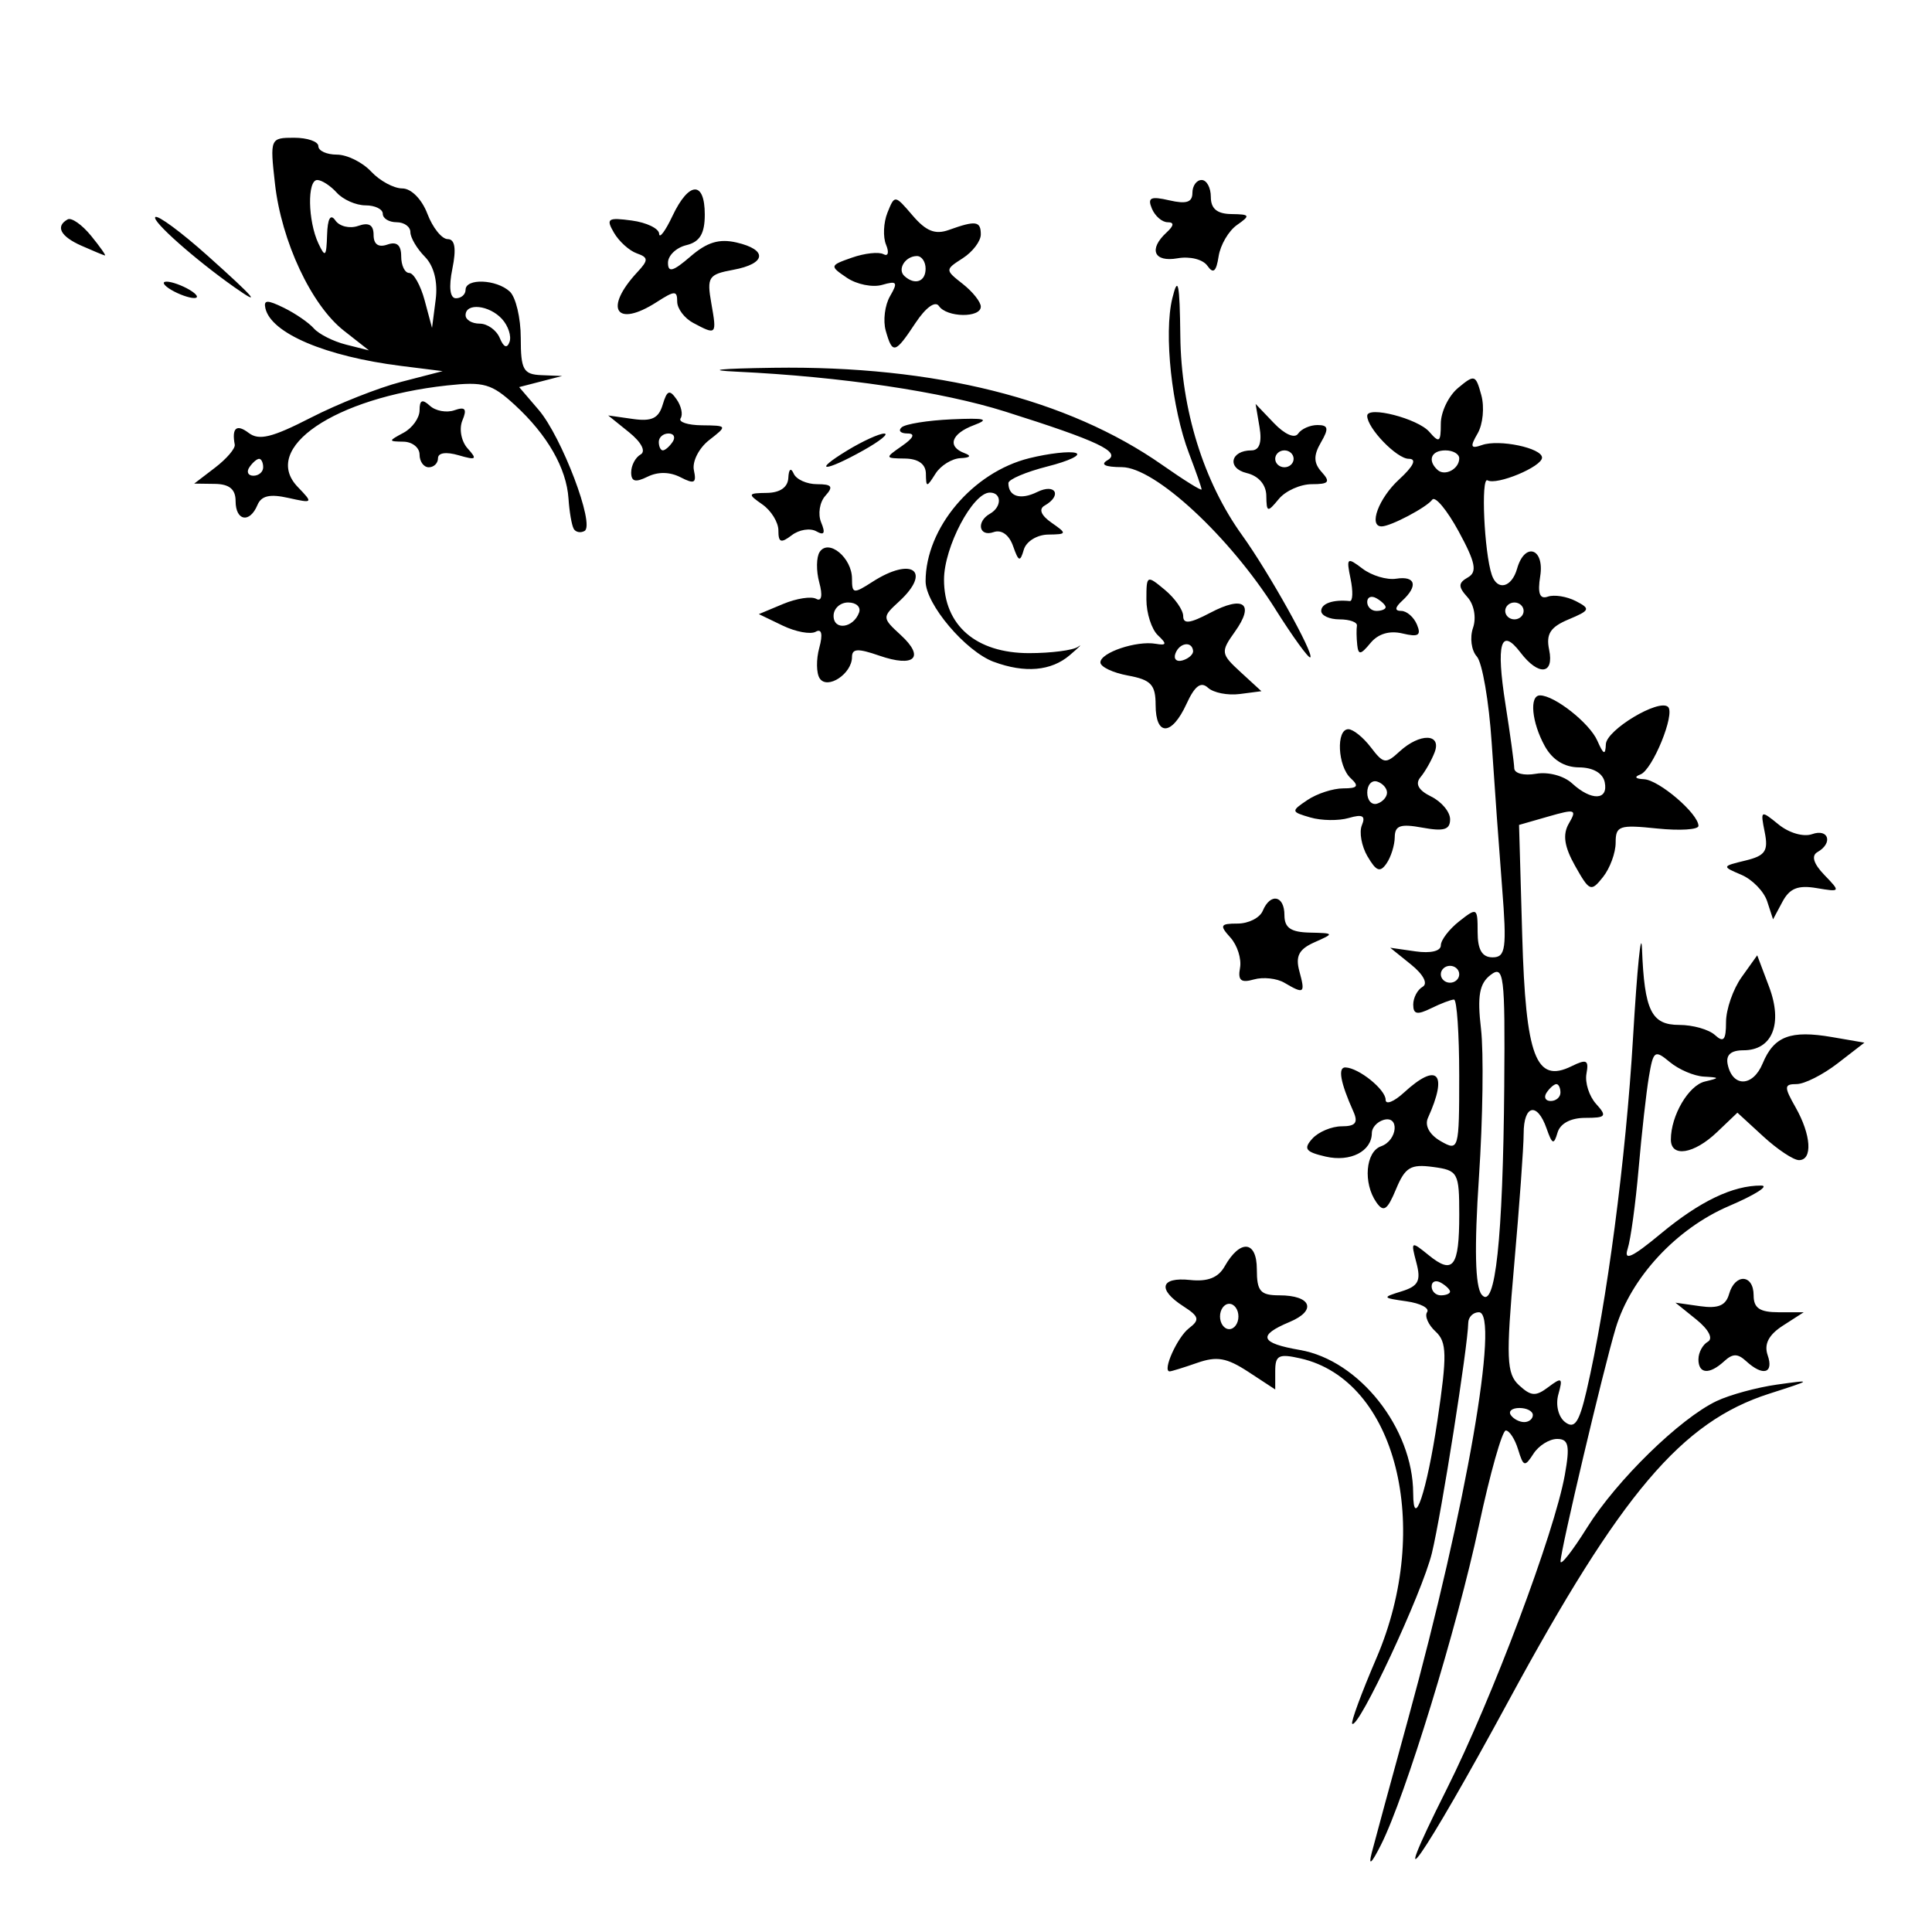 <?xml version="1.0" encoding="UTF-8" standalone="no"?>
<svg
   xmlns:dc="http://purl.org/dc/elements/1.1/"
   xmlns:cc="http://creativecommons.org/ns#"
   xmlns:rdf="http://www.w3.org/1999/02/22-rdf-syntax-ns#"
   xmlns:svg="http://www.w3.org/2000/svg"
   xmlns="http://www.w3.org/2000/svg"
   xmlns:sodipodi="http://sodipodi.sourceforge.net/DTD/sodipodi-0.dtd"
   xmlns:inkscape="http://www.inkscape.org/namespaces/inkscape"
   width="111mm"
   height="111mm"
   viewBox="0 0 111 111"
   version="1.1"
   id="svg94"
   inkscape:version="1.0.2 (e86c870879, 2021-01-15, custom)"
   sodipodi:docname="рисунок цветы A - 1.svg">
  <defs
     id="defs88" />
  <sodipodi:namedview
     id="base"
     pagecolor="#ffffff"
     bordercolor="#666666"
     borderopacity="1.0"
     inkscape:pageopacity="0.0"
     inkscape:pageshadow="2"
     inkscape:zoom="0.98994949"
     inkscape:cx="36.98449"
     inkscape:cy="212.56434"
     inkscape:document-units="mm"
     inkscape:current-layer="layer1"
     inkscape:document-rotation="0"
     showgrid="false"
     inkscape:window-width="1423"
     inkscape:window-height="914"
     inkscape:window-x="112"
     inkscape:window-y="194"
     inkscape:window-maximized="0" />
  <g
     inkscape:label="Слой 1"
     inkscape:groupmode="layer"
     id="layer1"
     style="opacity:1;mix-blend-mode:normal">
    <path
       style="fill:#000000;stroke-width:1"
       d="m 78.807,106.462 c 0.172,-0.668 1.123,-4.163 2.112,-7.767 3.314,-12.068 5.266,-23.302 4.049,-23.302 -0.331,0 -0.606,0.273 -0.612,0.607 -0.023,1.359 -1.54,10.967 -2.088,13.229 -0.553,2.279 -4.22,10.136 -4.578,9.807 -0.09,-0.083 0.534,-1.777 1.388,-3.765 3.253,-7.574 1.126,-15.981 -4.358,-17.225 -1.251,-0.284 -1.454,-0.182 -1.454,0.727 v 1.057 L 71.725,78.82 c -1.247,-0.815 -1.808,-0.914 -2.942,-0.519 -0.77,0.269 -1.482,0.489 -1.581,0.489 -0.443,0 0.438,-1.967 1.111,-2.48 0.632,-0.482 0.583,-0.675 -0.321,-1.257 -1.51,-0.971 -1.326,-1.695 0.385,-1.514 1.011,0.107 1.614,-0.13 1.982,-0.779 0.893,-1.576 1.85,-1.491 1.85,0.164 0,1.263 0.201,1.497 1.29,1.497 1.843,0 2.177,0.868 0.59,1.532 -1.856,0.777 -1.695,1.213 0.593,1.608 3.407,0.587 6.498,4.494 6.51,8.228 0.007,2.23 0.785,-0.1 1.391,-4.163 0.563,-3.779 0.548,-4.526 -0.105,-5.125 -0.42,-0.386 -0.639,-0.887 -0.486,-1.115 0.153,-0.227 -0.38,-0.507 -1.184,-0.621 -1.403,-0.199 -1.414,-0.222 -0.278,-0.574 0.962,-0.298 1.121,-0.607 0.846,-1.646 -0.329,-1.243 -0.309,-1.255 0.709,-0.429 1.404,1.141 1.754,0.675 1.754,-2.333 0,-2.416 -0.07,-2.544 -1.509,-2.737 -1.285,-0.173 -1.6,0.017 -2.125,1.28 -0.499,1.201 -0.713,1.345 -1.126,0.755 -0.774,-1.106 -0.624,-2.909 0.267,-3.223 0.952,-0.335 1.08,-1.801 0.132,-1.511 -0.363,0.111 -0.661,0.446 -0.661,0.744 0,1.055 -1.232,1.687 -2.651,1.36 -1.161,-0.268 -1.295,-0.448 -0.767,-1.032 0.352,-0.39 1.112,-0.708 1.689,-0.708 0.792,0 0.956,-0.208 0.668,-0.85 -0.748,-1.668 -0.906,-2.548 -0.455,-2.533 0.764,0.026 2.308,1.269 2.308,1.859 0,0.304 0.476,0.116 1.057,-0.418 1.925,-1.768 2.541,-1.114 1.375,1.457 -0.201,0.443 0.087,0.969 0.733,1.339 1.036,0.594 1.063,0.497 1.063,-3.763 0,-2.405 -0.135,-4.373 -0.299,-4.373 -0.164,0 -0.759,0.226 -1.321,0.503 -0.796,0.391 -1.022,0.344 -1.022,-0.214 0,-0.394 0.243,-0.855 0.54,-1.023 0.318,-0.181 0.046,-0.704 -0.661,-1.275 l -1.201,-0.968 1.454,0.208 c 0.868,0.124 1.454,-0.015 1.454,-0.345 0,-0.304 0.476,-0.927 1.057,-1.384 1.023,-0.805 1.057,-0.785 1.057,0.62 0,1.018 0.257,1.452 0.861,1.452 0.751,0 0.821,-0.51 0.546,-4.005 -0.173,-2.203 -0.443,-5.95 -0.6,-8.328 -0.157,-2.378 -0.541,-4.606 -0.854,-4.953 -0.313,-0.346 -0.411,-1.088 -0.217,-1.647 0.199,-0.576 0.061,-1.339 -0.319,-1.759 -0.543,-0.601 -0.538,-0.817 0.023,-1.136 0.55,-0.312 0.441,-0.858 -0.527,-2.639 -0.672,-1.235 -1.356,-2.057 -1.521,-1.827 -0.313,0.438 -2.391,1.535 -2.908,1.535 -0.769,0 -0.167,-1.622 0.998,-2.692 0.845,-0.776 1.04,-1.192 0.559,-1.192 -0.684,0 -2.385,-1.76 -2.385,-2.468 0,-0.592 2.911,0.157 3.568,0.918 0.574,0.664 0.661,0.603 0.661,-0.466 0,-0.677 0.447,-1.603 0.994,-2.057 0.946,-0.786 1.01,-0.766 1.334,0.42 0.187,0.685 0.091,1.674 -0.213,2.196 -0.45,0.773 -0.403,0.897 0.253,0.666 0.982,-0.346 3.447,0.171 3.447,0.723 0,0.521 -2.602,1.606 -3.132,1.305 -0.39,-0.221 -0.19,4.16 0.248,5.439 0.318,0.929 1.142,0.722 1.451,-0.364 0.442,-1.554 1.586,-1.179 1.328,0.435 -0.158,0.986 -0.027,1.336 0.436,1.173 0.364,-0.128 1.087,-0.014 1.607,0.253 0.862,0.443 0.825,0.536 -0.414,1.055 -1.047,0.438 -1.304,0.838 -1.116,1.739 0.299,1.436 -0.606,1.526 -1.645,0.164 -1.135,-1.488 -1.414,-0.523 -0.862,2.983 0.27,1.716 0.496,3.363 0.502,3.66 0.006,0.303 0.554,0.444 1.249,0.322 0.706,-0.124 1.599,0.114 2.077,0.553 1.108,1.018 2.093,0.981 1.873,-0.07 -0.109,-0.521 -0.669,-0.844 -1.474,-0.85 -0.847,-0.006 -1.531,-0.431 -1.969,-1.223 -0.753,-1.362 -0.9,-2.913 -0.276,-2.913 0.834,0 2.85,1.592 3.294,2.601 0.357,0.813 0.464,0.857 0.491,0.203 0.033,-0.82 3.044,-2.628 3.571,-2.144 0.428,0.393 -0.891,3.623 -1.585,3.882 -0.378,0.141 -0.297,0.251 0.202,0.274 0.862,0.04 3.132,1.983 3.132,2.681 0,0.218 -1.07,0.285 -2.379,0.15 -2.176,-0.225 -2.379,-0.156 -2.379,0.815 0,0.584 -0.327,1.472 -0.727,1.975 -0.689,0.866 -0.773,0.832 -1.602,-0.64 -0.625,-1.11 -0.727,-1.806 -0.358,-2.439 0.473,-0.811 0.373,-0.845 -1.173,-0.401 l -1.69,0.485 0.182,6.352 c 0.2,6.97 0.784,8.52 2.832,7.513 0.87,-0.427 1.004,-0.361 0.859,0.427 -0.095,0.513 0.154,1.294 0.553,1.736 0.643,0.711 0.571,0.803 -0.622,0.803 -0.837,0 -1.441,0.322 -1.594,0.85 -0.209,0.719 -0.306,0.682 -0.629,-0.243 -0.536,-1.534 -1.316,-1.36 -1.316,0.294 0,0.762 -0.245,4.157 -0.545,7.545 -0.475,5.374 -0.44,6.255 0.279,6.915 0.697,0.64 0.958,0.655 1.693,0.101 0.768,-0.579 0.835,-0.53 0.568,0.419 -0.171,0.609 -0.003,1.302 0.388,1.6 0.542,0.413 0.805,0.028 1.231,-1.803 1.162,-4.994 2.259,-13.332 2.67,-20.29 0.236,-4.005 0.468,-6.299 0.515,-5.097 0.139,3.554 0.539,4.369 2.141,4.369 0.78,0 1.704,0.262 2.053,0.583 0.493,0.453 0.634,0.287 0.634,-0.745 0,-0.73 0.403,-1.893 0.896,-2.583 l 0.896,-1.255 0.681,1.806 c 0.803,2.129 0.189,3.651 -1.472,3.651 -0.722,0 -1.021,0.267 -0.906,0.809 0.281,1.332 1.449,1.301 2.01,-0.054 0.648,-1.564 1.598,-1.925 3.99,-1.513 l 1.856,0.32 -1.54,1.19 c -0.847,0.654 -1.908,1.19 -2.357,1.19 -0.723,0 -0.73,0.154 -0.059,1.335 0.899,1.582 0.992,3.034 0.196,3.034 -0.313,0 -1.237,-0.613 -2.053,-1.363 l -1.484,-1.363 -1.174,1.12 c -1.321,1.261 -2.649,1.473 -2.649,0.424 0,-1.376 1.015,-3.11 1.952,-3.333 0.872,-0.208 0.867,-0.232 -0.06,-0.284 -0.559,-0.031 -1.435,-0.405 -1.949,-0.832 -0.872,-0.724 -0.951,-0.669 -1.207,0.85 -0.15,0.894 -0.415,3.263 -0.589,5.266 -0.173,2.003 -0.457,4.078 -0.63,4.611 -0.235,0.724 0.248,0.503 1.904,-0.871 2.246,-1.864 4.143,-2.773 5.767,-2.764 0.49,0.002 -0.344,0.533 -1.853,1.178 -3.025,1.294 -5.635,4.111 -6.509,7.027 -0.71,2.368 -3.171,12.782 -3.165,13.39 0.003,0.269 0.69,-0.609 1.528,-1.95 1.691,-2.708 5.333,-6.264 7.44,-7.265 0.754,-0.358 2.314,-0.783 3.467,-0.945 2.072,-0.29 2.067,-0.284 -0.46,0.528 -5.015,1.611 -8.499,5.719 -14.954,17.63 -4.954,9.142 -7.223,12.387 -3.574,5.111 2.626,-5.236 6.202,-14.746 6.8,-18.083 0.301,-1.68 0.219,-2.063 -0.443,-2.063 -0.447,0 -1.059,0.382 -1.36,0.85 -0.499,0.775 -0.576,0.754 -0.881,-0.243 -0.184,-0.601 -0.503,-1.092 -0.709,-1.092 -0.206,0 -0.901,2.458 -1.543,5.461 -1.255,5.868 -4.226,15.558 -5.619,18.326 -0.554,1.102 -0.745,1.272 -0.542,0.485 z m 9.26,-25.163 c 0,-0.223 -0.346,-0.405 -0.77,-0.405 -0.423,0 -0.647,0.182 -0.497,0.405 0.15,0.223 0.496,0.405 0.77,0.405 0.274,0 0.497,-0.182 0.497,-0.405 z M 71.152,75.636 c 0,-0.401 -0.238,-0.728 -0.529,-0.728 -0.291,0 -0.529,0.328 -0.529,0.728 0,0.401 0.238,0.728 0.529,0.728 0.291,0 0.529,-0.328 0.529,-0.728 z m 15.272,-13.288 c 0.052,-6.327 -0.021,-6.918 -0.783,-6.336 -0.646,0.492 -0.774,1.209 -0.553,3.094 0.158,1.349 0.106,5.183 -0.117,8.521 -0.273,4.087 -0.221,6.292 0.157,6.755 0.777,0.95 1.224,-3.203 1.297,-12.033 z m -3.114,11.86 c 0,-0.118 -0.238,-0.349 -0.529,-0.514 -0.291,-0.165 -0.529,-0.069 -0.529,0.214 0,0.283 0.238,0.514 0.529,0.514 0.291,0 0.529,-0.096 0.529,-0.214 z m 6.343,-11.437 c 0,-0.267 -0.105,-0.485 -0.233,-0.485 -0.128,0 -0.38,0.218 -0.56,0.485 -0.18,0.267 -0.075,0.485 0.233,0.485 0.308,0 0.56,-0.218 0.56,-0.485 z m -5.815,-6.796 c 0,-0.267 -0.238,-0.485 -0.529,-0.485 -0.291,0 -0.529,0.218 -0.529,0.485 0,0.267 0.238,0.485 0.529,0.485 0.291,0 0.529,-0.218 0.529,-0.485 z m 3.7,-20.875 c 0,-0.267 -0.238,-0.485 -0.529,-0.485 -0.291,0 -0.529,0.218 -0.529,0.485 0,0.267 0.238,0.485 0.529,0.485 0.291,0 0.529,-0.218 0.529,-0.485 z m -3.7,-8.767 c 0,-0.251 -0.357,-0.457 -0.793,-0.457 -0.817,0 -1.05,0.573 -0.455,1.12 0.422,0.388 1.248,-0.051 1.248,-0.663 z m 13.744,51.759 c 0,-0.385 0.243,-0.837 0.54,-1.006 0.318,-0.181 0.046,-0.704 -0.661,-1.275 l -1.201,-0.968 1.413,0.201 c 1.043,0.148 1.48,-0.034 1.668,-0.696 0.342,-1.202 1.411,-1.146 1.411,0.074 0,0.733 0.352,0.971 1.439,0.971 h 1.439 l -1.196,0.769 c -0.819,0.527 -1.095,1.063 -0.875,1.699 0.362,1.047 -0.273,1.226 -1.23,0.347 -0.493,-0.453 -0.775,-0.453 -1.269,0 -0.854,0.784 -1.48,0.735 -1.48,-0.117 z M 73.795,56.464 c -0.436,-0.257 -1.228,-0.343 -1.759,-0.19 -0.738,0.211 -0.926,0.054 -0.793,-0.665 0.095,-0.518 -0.153,-1.302 -0.552,-1.744 -0.637,-0.704 -0.586,-0.803 0.413,-0.803 0.626,0 1.275,-0.328 1.443,-0.728 0.44,-1.052 1.248,-0.895 1.248,0.243 0,0.728 0.364,0.979 1.454,1.004 1.421,0.032 1.427,0.045 0.273,0.556 -0.896,0.397 -1.105,0.798 -0.868,1.666 0.348,1.274 0.276,1.33 -0.859,0.661 z m 27.735,-4.681 c -0.187,-0.57 -0.854,-1.256 -1.483,-1.523 -1.129,-0.48 -1.126,-0.49 0.23,-0.818 1.145,-0.277 1.33,-0.548 1.112,-1.633 -0.254,-1.268 -0.234,-1.279 0.797,-0.44 0.603,0.491 1.432,0.729 1.927,0.555 0.955,-0.336 1.209,0.518 0.306,1.031 -0.366,0.208 -0.228,0.666 0.396,1.313 0.942,0.975 0.934,0.989 -0.45,0.755 -1.062,-0.179 -1.543,0.013 -1.953,0.779 l -0.544,1.017 z m -22.961,-2.576 c -0.344,-0.591 -0.49,-1.399 -0.324,-1.796 0.226,-0.542 0.038,-0.645 -0.752,-0.415 -0.58,0.169 -1.574,0.156 -2.21,-0.03 -1.116,-0.325 -1.122,-0.36 -0.163,-1.004 0.546,-0.367 1.471,-0.667 2.055,-0.667 0.826,0 0.921,-0.129 0.428,-0.583 -0.751,-0.689 -0.853,-2.816 -0.136,-2.816 0.274,0 0.854,0.466 1.289,1.036 0.731,0.958 0.855,0.977 1.654,0.243 1.171,-1.075 2.436,-1.04 2.011,0.056 -0.181,0.467 -0.546,1.107 -0.81,1.423 -0.321,0.382 -0.117,0.752 0.611,1.109 0.6,0.295 1.091,0.884 1.091,1.308 0,0.599 -0.356,0.706 -1.586,0.481 -1.27,-0.233 -1.587,-0.125 -1.594,0.546 -0.004,0.461 -0.217,1.14 -0.472,1.51 -0.369,0.535 -0.592,0.453 -1.09,-0.402 z m 1.12,-3.669 c 0,-0.254 -0.256,-0.539 -0.568,-0.635 -0.313,-0.096 -0.568,0.19 -0.568,0.635 0,0.445 0.256,0.731 0.568,0.635 0.313,-0.096 0.568,-0.381 0.568,-0.635 z M 66.394,40.5 c 0,-1.162 -0.265,-1.444 -1.586,-1.687 -0.872,-0.16 -1.586,-0.5 -1.586,-0.756 0,-0.561 2.068,-1.259 3.172,-1.07 0.637,0.109 0.663,0.013 0.132,-0.487 -0.363,-0.343 -0.661,-1.269 -0.661,-2.058 0,-1.404 0.023,-1.416 1.057,-0.556 0.581,0.483 1.057,1.162 1.057,1.509 0,0.474 0.384,0.428 1.552,-0.187 1.929,-1.017 2.57,-0.528 1.42,1.084 -0.83,1.163 -0.814,1.275 0.325,2.321 l 1.197,1.099 -1.25,0.162 c -0.688,0.089 -1.507,-0.073 -1.82,-0.361 -0.407,-0.374 -0.759,-0.109 -1.235,0.93 -0.844,1.844 -1.773,1.874 -1.773,0.057 z m 2.154,-3.107 c -0.065,-0.58 -0.79,-0.468 -1.018,0.158 -0.116,0.32 0.074,0.495 0.423,0.388 0.349,-0.107 0.616,-0.353 0.595,-0.546 z m -21.451,1.586 c -0.199,-0.295 -0.21,-1.089 -0.026,-1.763 0.212,-0.776 0.138,-1.115 -0.202,-0.922 -0.295,0.168 -1.153,0.009 -1.904,-0.353 l -1.367,-0.658 1.394,-0.583 c 0.767,-0.321 1.624,-0.453 1.904,-0.294 0.307,0.174 0.377,-0.199 0.175,-0.937 -0.184,-0.675 -0.173,-1.468 0.026,-1.763 0.516,-0.767 1.853,0.343 1.853,1.539 0,0.873 0.082,0.886 1.175,0.183 2.283,-1.468 3.431,-0.617 1.527,1.132 -0.979,0.899 -0.977,0.937 0.103,1.928 1.404,1.29 0.783,1.881 -1.239,1.18 -1.232,-0.427 -1.566,-0.409 -1.566,0.084 0,0.955 -1.408,1.887 -1.853,1.227 z m 2.26,-3.789 c 0.115,-0.317 -0.167,-0.576 -0.628,-0.576 -0.46,0 -0.837,0.346 -0.837,0.769 0,0.857 1.138,0.708 1.465,-0.192 z m 7.743,2.837 c -1.624,-0.603 -3.921,-3.318 -3.921,-4.633 0,-3.058 2.703,-6.264 5.961,-7.07 1.126,-0.278 2.326,-0.414 2.668,-0.301 0.342,0.113 -0.389,0.462 -1.625,0.775 -1.236,0.314 -2.247,0.744 -2.247,0.956 0,0.774 0.69,0.988 1.655,0.513 1.055,-0.519 1.449,0.2 0.427,0.78 -0.354,0.201 -0.208,0.563 0.396,0.984 0.905,0.63 0.894,0.667 -0.194,0.682 -0.639,0.009 -1.26,0.393 -1.398,0.865 -0.212,0.73 -0.3,0.7 -0.619,-0.209 -0.226,-0.641 -0.664,-0.956 -1.113,-0.798 -0.841,0.296 -1.021,-0.598 -0.212,-1.056 0.688,-0.39 0.682,-1.214 -0.008,-1.214 -0.982,0 -2.631,3.13 -2.633,4.998 -0.003,2.632 1.841,4.226 4.89,4.226 1.263,0 2.528,-0.164 2.81,-0.364 0.282,-0.2 0.066,0.018 -0.481,0.485 -1.064,0.908 -2.578,1.04 -4.357,0.379 z m 16.176,-3.03 c -2.647,-4.191 -6.925,-8.149 -8.819,-8.158 -0.972,-0.005 -1.262,-0.146 -0.824,-0.401 0.804,-0.469 -0.536,-1.104 -5.887,-2.794 -3.622,-1.144 -9.422,-2.005 -15.404,-2.289 -1.883,-0.089 -1.023,-0.181 2.114,-0.225 9.251,-0.131 16.902,1.785 22.332,5.591 1.236,0.867 2.247,1.495 2.247,1.397 0,-0.098 -0.324,-1.025 -0.719,-2.06 -0.997,-2.609 -1.459,-6.891 -0.962,-8.921 0.329,-1.342 0.425,-0.884 0.46,2.185 0.048,4.21 1.337,8.355 3.553,11.432 1.515,2.102 4.145,6.815 3.914,7.013 -0.092,0.079 -0.996,-1.167 -2.008,-2.77 z m 4.701,2.044 c -0.044,-0.401 -0.051,-0.892 -0.017,-1.092 0.034,-0.2 -0.413,-0.364 -0.995,-0.364 -0.581,0 -1.057,-0.218 -1.057,-0.485 0,-0.429 0.689,-0.667 1.64,-0.567 0.175,0.018 0.196,-0.556 0.047,-1.278 -0.252,-1.219 -0.204,-1.26 0.688,-0.583 0.528,0.4 1.399,0.66 1.935,0.576 1.115,-0.173 1.273,0.413 0.342,1.268 -0.424,0.39 -0.443,0.583 -0.057,0.583 0.318,0 0.726,0.354 0.906,0.787 0.259,0.619 0.082,0.728 -0.829,0.509 -0.747,-0.179 -1.4,0.015 -1.841,0.548 -0.57,0.689 -0.697,0.705 -0.763,0.098 z m 1.632,-2.156 c 0,-0.118 -0.238,-0.349 -0.529,-0.514 -0.291,-0.165 -0.529,-0.069 -0.529,0.214 0,0.283 0.238,0.514 0.529,0.514 0.291,0 0.529,-0.096 0.529,-0.214 z M 44.722,30.479 c 0,-0.471 -0.416,-1.146 -0.925,-1.5 -0.857,-0.597 -0.837,-0.646 0.264,-0.66 0.757,-0.01 1.205,-0.324 1.231,-0.865 0.025,-0.508 0.149,-0.605 0.308,-0.243 0.147,0.334 0.752,0.607 1.344,0.607 0.854,0 0.953,0.138 0.475,0.667 -0.331,0.367 -0.439,1.058 -0.239,1.536 0.255,0.611 0.173,0.761 -0.278,0.505 -0.353,-0.2 -0.988,-0.1 -1.411,0.223 -0.624,0.476 -0.77,0.425 -0.77,-0.269 z M 32.959,30.374 c -0.114,-0.205 -0.247,-0.98 -0.296,-1.723 -0.117,-1.753 -1.213,-3.666 -3.087,-5.387 -1.327,-1.219 -1.777,-1.348 -3.887,-1.119 -6.47,0.704 -10.731,3.601 -8.581,5.833 0.894,0.928 0.879,0.946 -0.545,0.628 -1.064,-0.238 -1.55,-0.125 -1.774,0.413 -0.444,1.062 -1.253,0.913 -1.253,-0.231 0,-0.678 -0.358,-0.976 -1.189,-0.987 l -1.189,-0.016 1.202,-0.92 c 0.661,-0.506 1.168,-1.1 1.127,-1.319 -0.181,-0.963 0.104,-1.204 0.8,-0.674 0.593,0.452 1.34,0.269 3.568,-0.873 1.55,-0.795 3.889,-1.722 5.197,-2.06 l 2.379,-0.616 -2.379,-0.298 c -4.343,-0.545 -7.479,-1.876 -7.804,-3.312 -0.111,-0.49 0.106,-0.496 1.057,-0.031 0.658,0.322 1.435,0.855 1.725,1.185 0.291,0.33 1.123,0.749 1.85,0.932 L 21.199,20.131 19.756,18.998 C 17.885,17.531 16.17,13.87 15.797,10.548 15.506,7.956 15.523,7.914 16.896,7.914 c 0.767,0 1.395,0.218 1.395,0.485 0,0.267 0.478,0.485 1.062,0.485 0.584,0 1.47,0.437 1.968,0.971 0.498,0.534 1.305,0.971 1.793,0.971 0.511,0 1.122,0.618 1.441,1.456 0.304,0.801 0.83,1.456 1.168,1.456 0.416,0 0.503,0.548 0.268,1.699 -0.217,1.061 -0.14,1.699 0.205,1.699 0.304,0 0.553,-0.218 0.553,-0.485 0,-0.676 1.769,-0.608 2.537,0.097 0.349,0.32 0.634,1.522 0.634,2.67 0,1.827 0.149,2.094 1.189,2.136 l 1.189,0.048 -1.235,0.319 -1.235,0.319 1.121,1.309 c 1.328,1.551 3.247,6.609 2.638,6.955 -0.233,0.133 -0.517,0.074 -0.631,-0.131 z m -17.839,-3.527 c 0,-0.267 -0.105,-0.485 -0.233,-0.485 -0.128,0 -0.38,0.218 -0.56,0.485 -0.18,0.267 -0.075,0.485 0.233,0.485 0.308,0 0.56,-0.218 0.56,-0.485 z m 13.729,-8.512 c -0.732,-0.809 -2.1,-0.957 -2.1,-0.226 0,0.267 0.364,0.485 0.809,0.485 0.445,0 0.965,0.371 1.154,0.825 0.226,0.54 0.42,0.618 0.562,0.226 0.119,-0.329 -0.072,-0.919 -0.426,-1.31 z M 24.408,14.748 c -0.457,-0.463 -0.83,-1.098 -0.83,-1.411 0,-0.313 -0.357,-0.569 -0.793,-0.569 -0.436,0 -0.793,-0.218 -0.793,-0.485 0,-0.267 -0.447,-0.485 -0.992,-0.485 -0.546,0 -1.289,-0.328 -1.651,-0.728 -0.362,-0.401 -0.867,-0.728 -1.122,-0.728 -0.582,0 -0.54,2.348 0.065,3.641 0.391,0.837 0.461,0.77 0.5,-0.485 0.029,-0.947 0.196,-1.238 0.476,-0.833 0.237,0.344 0.827,0.484 1.313,0.312 0.613,-0.216 0.883,-0.057 0.883,0.521 0,0.54 0.278,0.734 0.793,0.553 0.539,-0.19 0.793,0.026 0.793,0.676 0,0.526 0.208,0.956 0.463,0.956 0.254,0 0.653,0.71 0.886,1.578 l 0.423,1.578 0.209,-1.623 c 0.132,-1.024 -0.098,-1.934 -0.621,-2.466 z m 48.346,13.733 c -0.01,-0.636 -0.445,-1.139 -1.127,-1.302 -1.152,-0.277 -0.935,-1.303 0.275,-1.303 0.453,0 0.611,-0.456 0.462,-1.335 l -0.226,-1.335 1.054,1.103 c 0.621,0.65 1.192,0.899 1.388,0.607 0.184,-0.273 0.685,-0.496 1.114,-0.496 0.625,0 0.664,0.2 0.196,1.002 -0.433,0.744 -0.422,1.182 0.046,1.699 0.516,0.571 0.414,0.697 -0.566,0.697 -0.658,0 -1.512,0.382 -1.898,0.85 -0.654,0.791 -0.703,0.778 -0.719,-0.186 z m 1.569,-2.12 c 0,-0.267 -0.238,-0.485 -0.529,-0.485 -0.291,0 -0.529,0.218 -0.529,0.485 0,0.267 0.238,0.485 0.529,0.485 0.291,0 0.529,-0.218 0.529,-0.485 z M 36.264,27.135 c 0,-0.394 0.243,-0.855 0.54,-1.023 0.318,-0.181 0.046,-0.704 -0.661,-1.275 l -1.201,-0.968 1.413,0.201 c 1.089,0.155 1.483,-0.033 1.718,-0.817 0.25,-0.834 0.394,-0.891 0.798,-0.313 0.272,0.388 0.376,0.879 0.233,1.092 -0.143,0.213 0.408,0.395 1.224,0.403 1.467,0.016 1.472,0.026 0.415,0.85 -0.589,0.458 -0.983,1.238 -0.876,1.732 0.16,0.741 0.026,0.812 -0.766,0.405 -0.617,-0.317 -1.296,-0.329 -1.899,-0.032 -0.702,0.345 -0.939,0.281 -0.939,-0.255 z m 2.379,-1.745 c 0.18,-0.267 0.075,-0.485 -0.233,-0.485 -0.308,0 -0.56,0.218 -0.56,0.485 0,0.267 0.105,0.485 0.233,0.485 0.128,0 0.38,-0.218 0.56,-0.485 z m 14.553,1.82 c -0.01,-0.548 -0.438,-0.855 -1.205,-0.865 -1.16,-0.015 -1.164,-0.033 -0.163,-0.728 0.664,-0.461 0.773,-0.713 0.308,-0.713 -0.395,0 -0.546,-0.158 -0.336,-0.35 0.21,-0.193 1.498,-0.401 2.863,-0.462 1.944,-0.087 2.224,-0.015 1.292,0.335 -1.311,0.492 -1.554,1.233 -0.529,1.612 0.405,0.15 0.313,0.26 -0.238,0.283 -0.494,0.021 -1.141,0.421 -1.438,0.888 -0.513,0.809 -0.54,0.809 -0.555,0 z M 24.106,26.119 c 0,-0.401 -0.416,-0.735 -0.925,-0.743 -0.881,-0.014 -0.881,-0.038 0,-0.51 0.509,-0.272 0.925,-0.855 0.925,-1.296 0,-0.592 0.155,-0.659 0.593,-0.257 0.326,0.3 0.962,0.415 1.413,0.256 0.619,-0.218 0.731,-0.075 0.455,0.585 -0.202,0.482 -0.067,1.204 0.301,1.611 0.571,0.632 0.497,0.687 -0.519,0.391 -0.723,-0.211 -1.185,-0.143 -1.185,0.173 0,0.285 -0.238,0.518 -0.529,0.518 -0.291,0 -0.529,-0.328 -0.529,-0.728 z m 24.58,-0.243 c 0.872,-0.53 1.824,-0.965 2.114,-0.966 0.291,-7.77e-4 -0.25,0.435 -1.202,0.968 -2.244,1.257 -2.979,1.255 -0.912,-0.002 z m 2.203,-6.875 c -0.164,-0.577 -0.053,-1.472 0.248,-1.988 0.466,-0.8 0.399,-0.895 -0.451,-0.647 -0.549,0.16 -1.461,-0.023 -2.028,-0.406 -1.002,-0.678 -0.994,-0.709 0.292,-1.159 0.727,-0.254 1.54,-0.343 1.808,-0.197 0.267,0.146 0.334,-0.098 0.149,-0.542 -0.186,-0.444 -0.149,-1.274 0.08,-1.844 0.417,-1.034 0.42,-1.034 1.448,0.166 0.77,0.899 1.294,1.108 2.076,0.828 1.551,-0.556 1.839,-0.516 1.839,0.257 0,0.385 -0.466,1 -1.035,1.366 -1.027,0.661 -1.027,0.671 0,1.479 0.569,0.447 1.035,1.034 1.035,1.304 0,0.657 -1.959,0.628 -2.406,-0.036 -0.21,-0.312 -0.757,0.083 -1.345,0.971 -1.178,1.779 -1.321,1.816 -1.711,0.447 z m 2.29,-3.562 c 0,-0.401 -0.224,-0.728 -0.497,-0.728 -0.667,0 -1.144,0.758 -0.722,1.146 0.595,0.547 1.219,0.333 1.219,-0.418 z m -13.347,3.117 c -0.509,-0.272 -0.925,-0.824 -0.925,-1.226 0,-0.645 -0.14,-0.642 -1.175,0.024 -2.352,1.513 -3.071,0.382 -1.101,-1.733 0.63,-0.677 0.624,-0.829 -0.046,-1.065 -0.43,-0.151 -1.02,-0.685 -1.311,-1.185 -0.472,-0.809 -0.359,-0.887 1.023,-0.701 0.854,0.115 1.562,0.458 1.573,0.761 0.011,0.303 0.357,-0.158 0.767,-1.026 0.944,-1.994 1.855,-2.031 1.855,-0.076 0,1.094 -0.287,1.571 -1.057,1.756 -0.581,0.14 -1.057,0.594 -1.057,1.01 0,0.587 0.289,0.506 1.292,-0.359 0.952,-0.821 1.648,-1.033 2.643,-0.804 1.81,0.417 1.711,1.222 -0.192,1.571 -1.419,0.261 -1.52,0.416 -1.252,1.93 0.32,1.81 0.297,1.835 -1.037,1.122 z M 9.834,16.652 c -0.436,-0.259 -0.555,-0.471 -0.264,-0.471 0.291,0 0.885,0.212 1.321,0.471 0.436,0.259 0.555,0.471 0.264,0.471 -0.291,0 -0.885,-0.212 -1.321,-0.471 z m 3.652,-0.137 c -2.268,-1.595 -4.792,-3.833 -4.563,-4.043 0.142,-0.13 1.491,0.866 2.998,2.214 2.725,2.437 3.171,2.959 1.565,1.829 z m 55.884,-1.244 c -0.259,-0.37 -1.004,-0.557 -1.717,-0.431 -1.362,0.239 -1.681,-0.52 -0.625,-1.489 0.424,-0.39 0.443,-0.583 0.057,-0.583 -0.318,0 -0.725,-0.352 -0.905,-0.782 -0.265,-0.633 -0.074,-0.724 1.001,-0.476 0.981,0.226 1.327,0.114 1.327,-0.431 0,-0.406 0.238,-0.737 0.529,-0.737 0.291,0 0.529,0.437 0.529,0.971 0,0.679 0.358,0.976 1.189,0.986 1.067,0.014 1.099,0.078 0.316,0.626 -0.481,0.336 -0.957,1.148 -1.058,1.805 -0.135,0.879 -0.305,1.022 -0.642,0.542 z M 4.68,14.118 c -1.208,-0.535 -1.511,-1.113 -0.793,-1.513 0.218,-0.122 0.824,0.302 1.346,0.942 0.522,0.64 0.879,1.149 0.793,1.131 -0.086,-0.018 -0.692,-0.27 -1.346,-0.56 z"
       id="path690" />
  </g>
</svg>
